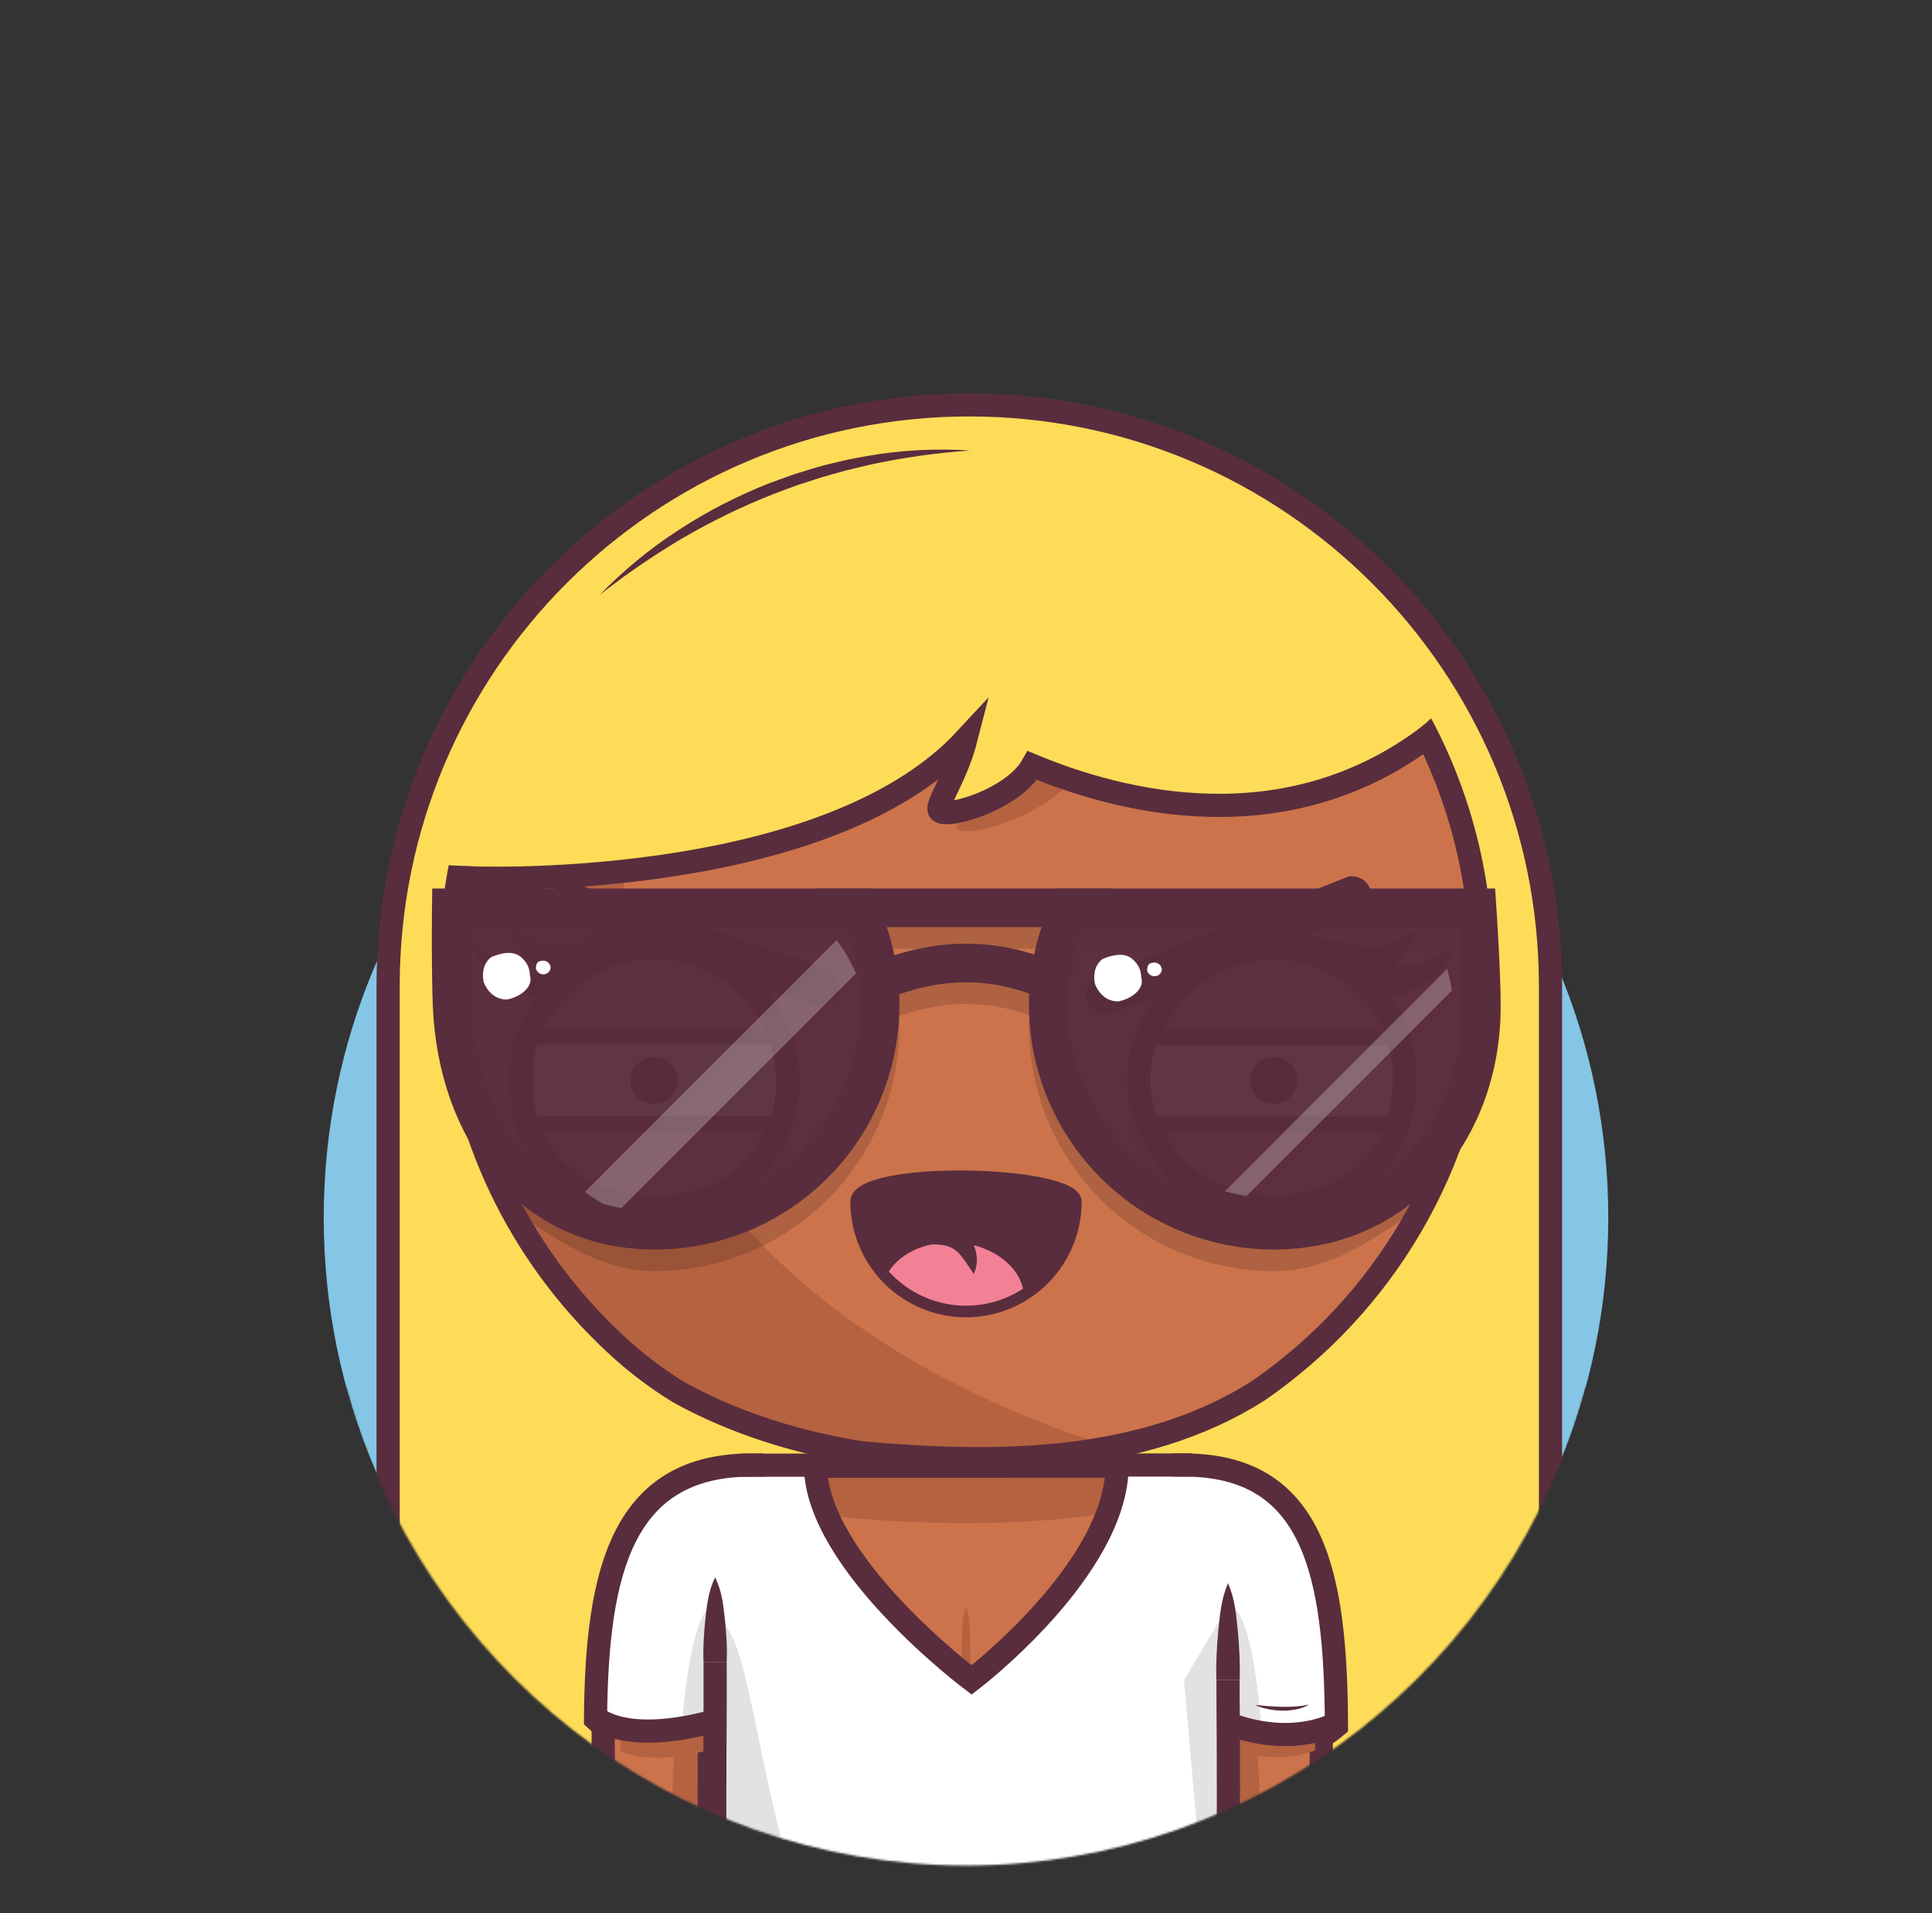 <svg width="1000" height="990" viewBox="0 0 1000 990" fill="none" xmlns="http://www.w3.org/2000/svg">
<rect x="0" y="0" width="1000" height="990" fill="#333333" stroke="none"/>
<mask id="mask0_22_4729" style="mask-type:luminance" maskUnits="userSpaceOnUse" x="0" y="0" width="1000" height="966">
<path d="M1000 0H0V718.31H179.2C217.58 860.69 346.65 965.41 500 965.41C653.35 965.41 782.42 860.69 820.8 718.31H1000V0Z" fill="white"/>
</mask>
<g mask="url(#mask0_22_4729)">
<path d="M500.001 962.602C683.603 962.602 832.443 813.763 832.443 630.16C832.443 446.557 683.603 297.718 500.001 297.718C316.398 297.718 167.559 446.557 167.559 630.16C167.559 813.763 316.398 962.602 500.001 962.602Z" fill="#85C5E5"/>
<path d="M501.709 209.52C335.569 209.52 200.879 344.2 200.879 510.35V816.78C200.879 982.92 335.569 1117.61 501.709 1117.61C667.849 1117.61 802.539 982.92 802.539 816.78V510.35C802.539 344.2 667.849 209.52 501.709 209.52Z" fill="#FEDC58" stroke="#592D3D" stroke-width="12" stroke-miterlimit="10"/>
<path d="M610 758.72C700.76 758.72 682 872.96 682.87 1000H610V758.72Z" fill="#CC734C"/>
<path d="M632.74 831.87L610 870L621.38 1000H653.14C653.91 819.73 632.74 831.87 632.74 831.87Z" fill="#B56241"/>
<path d="M233.25 500C233.25 352.68 352.68 233.25 500 233.25C647.32 233.25 766.75 352.68 766.75 500C766.788 539.694 757.949 578.895 740.88 614.731C723.811 650.568 698.945 682.135 668.1 707.12C662.627 711.573 656.98 715.803 651.16 719.81C591 758 515 758 446.39 751.89C439.73 750.89 433.09 749.63 426.5 748.18C400.17 742.38 374.68 733.43 351.13 720.38C345.31 716.793 339.667 712.92 334.2 708.76C328.706 704.576 323.432 700.11 318.4 695.38C313.64 690.96 309.044 686.367 304.61 681.6C258.667 632.299 233.161 567.39 233.25 500Z" fill="#CC734C"/>
<path d="M269.612 634.48C270.312 635.68 271.002 636.88 271.722 638.06C272.152 638.78 272.602 639.48 273.052 640.2C273.712 641.27 274.372 642.34 275.052 643.39C275.532 644.15 276.052 644.89 276.512 645.63C277.172 646.63 277.832 647.63 278.512 648.63C279.022 649.39 279.512 650.15 280.072 650.91C280.732 651.91 281.392 652.83 282.072 653.79C282.612 654.56 283.172 655.32 283.722 656.09C284.272 656.86 285.062 657.94 285.722 658.86C286.382 659.78 286.872 660.39 287.452 661.15C288.032 661.91 288.822 662.95 289.522 663.85C290.222 664.75 290.712 665.36 291.312 666.11C291.912 666.86 292.722 667.87 293.432 668.74C294.142 669.61 294.662 670.23 295.282 670.97C295.902 671.71 296.722 672.69 297.452 673.54C298.182 674.39 298.722 675.01 299.362 675.74L301.582 678.24C302.232 678.97 302.892 679.68 303.582 680.4C304.442 681.34 305.312 682.27 306.182 683.19L307.392 684.47C308.682 685.81 309.982 687.15 311.302 688.47L311.562 688.74C312.852 690.02 314.162 691.29 315.472 692.55L317.052 694.05C318.002 694.94 318.952 695.83 319.912 696.71L321.072 697.77C322.072 698.71 323.162 699.63 324.212 700.55C327.478 703.397 330.812 706.127 334.212 708.74C339.672 712.9 345.315 716.773 351.142 720.36C374.692 733.36 400.142 742.36 426.512 748.16C433.102 749.61 439.742 750.86 446.402 751.87C488.502 755.62 533.402 757.05 575.682 748.79C508.452 729 185.592 612.74 388.802 257.48C386.082 258.73 383.402 260.02 380.742 261.36L380.152 261.65C378.932 262.26 377.712 262.89 376.502 263.53L375.502 264.06C371.742 266.06 368.022 268.13 364.372 270.29L363.472 270.82C362.312 271.51 361.162 272.21 360.012 272.92L359.142 273.46C355.568 275.693 352.052 278.003 348.592 280.39L347.512 281.14C346.422 281.9 345.352 282.66 344.282 283.43L343.622 283.9C341.442 285.493 339.288 287.107 337.162 288.74L336.542 289.22C335.542 290 334.542 290.8 333.542 291.61L332.372 292.55C331.372 293.36 330.372 294.17 329.372 295C327.262 296.75 325.182 298.55 323.132 300.37L321.992 301.37L319.302 303.82L318.002 305C315.148 307.667 312.358 310.39 309.632 313.17L308.252 314.58C307.462 315.4 306.672 316.22 305.892 317.05C305.432 317.54 304.972 318.05 304.522 318.53C303.148 319.997 301.795 321.483 300.462 322.99C300.012 323.5 299.552 323.99 299.102 324.53C298.392 325.34 297.692 326.16 296.992 326.98L295.482 328.77C294.802 329.58 294.122 330.39 293.482 331.21C292.942 331.87 292.402 332.54 291.872 333.21C290.802 334.54 289.752 335.87 288.712 337.21C288.172 337.91 287.632 338.61 287.102 339.32C286.572 340.03 285.902 340.91 285.312 341.72C284.722 342.53 284.242 343.17 283.722 343.9C283.202 344.63 282.592 345.45 282.042 346.23C281.095 347.563 280.162 348.913 279.242 350.28C278.742 351.01 278.242 351.76 277.752 352.5C277.262 353.24 276.652 354.16 276.112 355L274.622 357.31L272.942 360.02C272.512 360.71 272.082 361.4 271.662 362.09C270.772 363.55 269.912 365.02 269.052 366.49L267.832 368.65C267.292 369.6 266.752 370.56 266.222 371.52C265.822 372.25 265.422 372.98 265.032 373.71C264.392 374.9 263.762 376.1 263.132 377.3L261.932 379.64C261.292 380.92 260.652 382.19 260.022 383.48C259.692 384.17 259.352 384.87 259.022 385.57C258.502 386.66 258.022 387.76 257.492 388.86C257.182 389.52 256.882 390.18 256.582 390.86C255.842 392.507 255.118 394.173 254.412 395.86C254.192 396.38 253.982 396.91 253.762 397.43C253.232 398.7 252.712 399.97 252.202 401.25C251.932 401.92 251.672 402.59 251.412 403.25C250.912 404.51 250.412 405.78 249.962 407.05C249.752 407.6 249.542 408.15 249.342 408.7C248.715 410.453 248.098 412.207 247.492 413.96L246.932 415.66C246.492 416.993 246.062 418.327 245.642 419.66L245.042 421.57C244.572 423.11 244.112 424.65 243.672 426.2C243.572 426.53 243.472 426.86 243.382 427.2C242.862 429.04 242.362 430.887 241.882 432.74C241.722 433.33 241.582 433.93 241.432 434.52C241.082 435.91 240.742 437.3 240.432 438.7L240.012 440.45C239.582 442.35 239.162 444.25 238.772 446.16L238.622 446.93C238.282 448.63 237.948 450.33 237.622 452.03C237.512 452.64 237.412 453.24 237.302 453.85C237.042 455.34 236.792 456.85 236.562 458.35C236.482 458.86 236.392 459.35 236.322 459.87C236.022 461.82 235.752 463.78 235.492 465.75L235.342 467.05C235.142 468.64 234.962 470.24 234.792 471.84C234.732 472.44 234.662 473.04 234.602 473.65C234.442 475.33 234.292 477.02 234.152 478.71C234.152 479.06 234.092 479.4 234.072 479.71C233.925 481.71 233.795 483.727 233.682 485.76C233.682 486.29 233.682 486.83 233.612 487.36C233.545 488.933 233.485 490.503 233.432 492.07C233.432 492.66 233.432 493.25 233.432 493.84C233.432 495.89 233.352 497.95 233.352 500.01C233.352 500.01 233.352 500.08 233.352 500.11C233.352 502.33 233.352 504.53 233.432 506.73C233.432 507.49 233.492 508.25 233.512 509.01C233.562 510.48 233.612 511.95 233.682 513.42C233.682 514.31 233.792 515.19 233.842 516.08C233.922 517.41 233.992 518.74 234.092 520.08C234.162 521.08 234.252 521.97 234.332 522.91C234.442 524.17 234.542 525.43 234.672 526.68C234.762 527.68 234.882 528.62 234.982 529.59C235.122 530.8 235.252 532.02 235.402 533.23C235.522 534.23 235.662 535.23 235.792 536.18C235.952 537.36 236.112 538.55 236.292 539.73C236.442 540.73 236.602 541.73 236.762 542.73C236.942 543.89 237.132 545.06 237.332 546.22C237.512 547.22 237.692 548.22 237.882 549.22C238.092 550.37 238.312 551.52 238.532 552.66C238.752 553.8 238.942 554.66 239.152 555.66C239.392 556.8 239.632 557.93 239.892 559.06C240.152 560.19 240.332 561.06 240.572 561.99C240.832 563.12 241.112 564.24 241.392 565.35C241.672 566.46 241.882 567.3 242.132 568.26C242.432 569.38 242.732 570.49 243.042 571.6C243.302 572.6 243.572 573.52 243.852 574.47C244.172 575.58 244.502 576.68 244.852 577.78C245.202 578.88 245.432 579.67 245.732 580.62C246.032 581.57 246.432 582.81 246.792 583.9C247.152 584.99 247.412 585.77 247.732 586.7C248.112 587.79 248.492 588.88 248.882 589.97C249.212 590.88 249.532 591.8 249.882 592.71L251.122 595.98C251.472 596.87 251.812 597.77 252.122 598.66C252.562 599.75 253.012 600.85 253.462 601.94C253.822 602.8 254.172 603.67 254.542 604.53C255.012 605.65 255.542 606.75 255.992 607.86C256.362 608.68 256.722 609.51 257.092 610.33C257.612 611.49 258.162 612.63 258.692 613.77L259.772 616.07C260.382 617.33 261.012 618.57 261.642 619.82C261.962 620.45 262.262 621.09 262.592 621.72C264.512 625.46 266.512 629.15 268.592 632.79C268.882 633.26 269.252 633.87 269.612 634.48Z" fill="#B56241"/>
<path d="M233.25 500C233.25 352.68 352.68 233.25 500 233.25C647.32 233.25 766.75 352.68 766.75 500C766.788 539.694 757.949 578.895 740.88 614.731C723.811 650.568 698.945 682.135 668.1 707.12C662.627 711.573 656.98 715.803 651.16 719.81C591 758 515 758 446.39 751.89C439.73 750.89 433.09 749.63 426.5 748.18C400.17 742.38 374.68 733.43 351.13 720.38C345.31 716.793 339.667 712.92 334.2 708.76C328.706 704.576 323.432 700.11 318.4 695.38C313.64 690.96 309.044 686.367 304.61 681.6C258.667 632.299 233.161 567.39 233.25 500Z" stroke="#592D3D" stroke-width="12" stroke-miterlimit="10"/>
<path d="M386.122 758.72C295.352 758.72 314.122 872.96 313.252 1000H386.122V758.72Z" fill="#CC734C"/>
<path d="M367.232 831.87L390.002 870L378.612 1000H346.882C346.072 819.73 367.232 831.87 367.232 831.87Z" fill="#B56241"/>
<path d="M619.472 1070H380.532C377.011 1070 373.636 1068.6 371.148 1066.11C368.659 1063.62 367.262 1060.24 367.262 1056.72V772C367.262 768.48 368.659 765.103 371.148 762.613C373.636 760.123 377.011 758.723 380.532 758.72H613.762C626.852 758.72 632.762 766.38 632.762 778.6V1056.68C632.767 1058.43 632.427 1060.16 631.761 1061.78C631.096 1063.39 630.117 1064.86 628.883 1066.1C627.648 1067.34 626.181 1068.32 624.566 1068.99C622.951 1069.66 621.22 1070 619.472 1070Z" fill="#CC734C"/>
<path d="M629.052 766.62C628.055 765.394 627.212 764.051 626.542 762.62C624.141 760.738 621.284 759.527 618.262 759.11C616.773 758.879 615.268 758.766 613.762 758.77H380.532C377.02 758.773 373.652 760.166 371.165 762.645C368.679 765.125 367.275 768.488 367.262 772C396.262 782.42 450.552 788.24 500.002 788.24C563.062 788.24 604.382 778.89 629.052 766.62Z" fill="#B56241"/>
<path d="M610 758.72C700.76 758.72 682 872.96 682.87 1000H632.74" stroke="#592D3D" stroke-width="12" stroke-miterlimit="10" stroke-linecap="square"/>
<path d="M386.122 758.72C295.352 758.72 314.122 872.96 313.252 1000H363.322" stroke="#592D3D" stroke-width="12" stroke-miterlimit="10" stroke-linecap="square"/>
<path d="M380.531 758.82L613.761 758.72" stroke="#592D3D" stroke-width="12" stroke-miterlimit="10"/>
<path d="M380.532 1070H497.152C388.002 1070 396.242 838.82 367.262 838.82V1056.68C367.257 1058.43 367.596 1060.16 368.26 1061.77C368.925 1063.39 369.901 1064.86 371.134 1066.09C372.366 1067.33 373.831 1068.31 375.444 1068.98C377.056 1069.65 378.785 1070 380.532 1070Z" fill="#B56241"/>
<path d="M361.259 860.85C361.069 857.18 361.149 853.51 361.309 849.85C361.469 846.19 361.779 842.5 362.169 838.85C362.369 837.01 362.569 835.18 362.819 833.34C363.069 831.5 363.309 829.67 363.669 827.83C364.378 824.022 365.585 820.323 367.259 816.83C368.933 820.323 370.14 824.022 370.849 827.83C371.209 829.67 371.469 831.5 371.699 833.34C371.929 835.18 372.149 837.01 372.349 838.85C372.729 842.52 373.029 846.19 373.199 849.85C373.369 853.51 373.449 857.19 373.259 860.85H361.259Z" fill="#592D3D"/>
<path d="M632.742 870V878C633.002 912 633.002 947 632.742 980.75C632.742 983.62 632.742 986.47 632.742 989.28V1056.69C632.746 1058.44 632.405 1060.16 631.74 1061.78C631.075 1063.39 630.099 1064.86 628.866 1066.1C627.634 1067.33 626.17 1068.31 624.558 1068.98C622.946 1069.65 621.217 1070 619.472 1070H380.532C377.011 1070 373.636 1068.6 371.148 1066.11C368.659 1063.62 367.262 1060.24 367.262 1056.72V998.52C367.262 996.01 367.262 993.45 367.262 990.87C367.012 956 367.012 921 367.262 885.57V860.85" stroke="#592D3D" stroke-width="12" stroke-miterlimit="10"/>
<path d="M626.74 870C626.55 865.83 626.64 861.65 626.8 857.47C626.96 853.29 627.27 849.12 627.65 844.94C627.85 842.85 628.06 840.76 628.3 838.67C628.54 836.58 628.79 834.5 629.15 832.41C629.847 828.106 631.052 823.9 632.74 819.88C634.428 823.9 635.633 828.106 636.33 832.41C636.69 834.5 636.95 836.59 637.18 838.67C637.41 840.75 637.63 842.85 637.83 844.94C638.21 849.12 638.52 853.29 638.68 857.47C638.84 861.65 638.93 865.83 638.74 870H626.74Z" fill="#592D3D"/>
<path d="M570.68 842.45C570.9 833 582.9 829 588.9 835C589.875 835.995 590.644 837.173 591.164 838.466C591.684 839.759 591.944 841.141 591.93 842.535C591.915 843.928 591.627 845.305 591.08 846.587C590.534 847.868 589.74 849.03 588.745 850.005C587.749 850.98 586.572 851.75 585.279 852.269C583.986 852.789 582.603 853.05 581.21 853.035C579.817 853.021 578.44 852.732 577.158 852.186C575.876 851.639 574.715 850.845 573.74 849.85C572.766 848.88 571.994 847.726 571.469 846.456C570.944 845.186 570.675 843.824 570.68 842.45Z" fill="#592D3D"/>
<path d="M408.109 842.15C407.899 834 416.899 830 422.899 833C430.899 836 430.899 847 422.899 852C418.899 854 414.899 852 411.149 849.52C410.182 848.552 409.416 847.403 408.894 846.138C408.372 844.873 408.106 843.518 408.109 842.15Z" fill="#592D3D"/>
<path d="M500 831.77C500.715 833.655 501.218 835.614 501.5 837.61C501.797 839.543 501.961 841.494 501.99 843.45L502.29 855.14C502.38 859.03 502.5 862.93 502.54 866.83L502.71 878.5C502.94 894.07 502.93 909.66 502.99 925.24C503.05 940.82 503.17 956.4 502.99 971.98C502.9 979.77 502.69 987.56 502.46 995.35C502.36 999.24 502.17 1003.14 501.79 1007.03C501.45 1010.96 500.859 1014.87 500.02 1018.72C499.181 1014.87 498.59 1010.96 498.25 1007.03C497.87 1003.14 497.68 999.24 497.58 995.35C497.35 987.56 497.14 979.77 497.05 971.98C496.85 956.4 497.05 940.82 497.05 925.24C497.05 909.66 497.05 894.09 497.23 878.51L497.4 866.81L497.73 855.13L498.06 843.45C498.097 841.494 498.264 839.543 498.56 837.61C498.822 835.616 499.305 833.657 500 831.77Z" fill="#B56241"/>
<path d="M425.219 883C426.702 882.295 428.272 881.791 429.889 881.5C431.433 881.21 432.998 881.043 434.569 881L443.919 880.67L462.619 880.26C475.079 880.07 487.529 880.02 499.999 879.99C512.469 879.96 524.929 879.83 537.389 879.99C543.619 880.08 549.849 880.29 556.089 880.52C559.199 880.63 562.319 880.82 565.429 881.19C568.587 881.54 571.713 882.135 574.779 882.97C571.715 883.81 568.588 884.402 565.429 884.74C562.319 885.12 559.199 885.31 556.089 885.41C549.849 885.64 543.619 885.84 537.389 885.93C524.929 886.12 512.469 885.93 499.999 885.93C487.529 885.93 475.069 885.93 462.599 885.78C456.369 885.72 450.139 885.52 443.919 885.28L434.569 884.94C433.001 884.898 431.44 884.731 429.899 884.44C428.282 884.17 426.708 883.686 425.219 883Z" fill="#B56241"/>
<path d="M442.41 914.38C443.591 913.817 444.853 913.442 446.15 913.27C447.349 913.101 448.561 913.05 449.77 913.12C452.16 913.22 454.55 913.28 456.94 913.33C461.72 913.44 466.5 913.48 471.28 913.5C480.91 913.5 490.37 913.58 500.04 913.29C509.71 913 519.3 912.86 528.92 912.9C533.73 912.9 538.54 913.03 543.34 913.14C545.757 913.172 548.17 913.329 550.57 913.61C553.037 913.882 555.472 914.395 557.84 915.14C555.528 916.048 553.129 916.718 550.68 917.14C548.296 917.569 545.888 917.857 543.47 918C538.65 918.35 533.83 918.65 529.02 918.82C519.38 919.18 509.75 919.14 500.14 919.27C495.33 919.27 490.53 919.49 485.66 919.37C480.79 919.25 475.97 919.24 471.14 919.06C466.31 918.88 461.46 918.48 456.64 917.98C454.22 917.71 451.82 917.41 449.41 917.08C448.193 916.931 446.996 916.649 445.84 916.24C444.599 915.82 443.439 915.191 442.41 914.38Z" fill="#B56241"/>
<path d="M438.93 949.87C440.116 949.172 441.405 948.666 442.75 948.37C444.003 948.079 445.283 947.914 446.57 947.88L454.2 947.56C459.29 947.38 464.39 947.23 469.48 947.15C479.66 947 489.84 947 500 947C510.16 947 520.36 946.83 530.54 947C535.63 947.09 540.72 947.3 545.81 947.53C548.363 947.616 550.91 947.836 553.44 948.19C556.045 948.547 558.61 949.154 561.1 950C558.618 950.831 556.063 951.423 553.47 951.77C550.937 952.132 548.387 952.356 545.83 952.44C540.74 952.67 535.65 952.88 530.56 952.97C520.38 953.17 510.19 953.03 500.01 952.97C489.83 952.91 479.65 952.91 469.47 952.72C464.38 952.62 459.28 952.44 454.19 952.23L446.56 951.86C445.273 951.821 443.993 951.653 442.74 951.36C441.398 951.07 440.112 950.567 438.93 949.87Z" fill="#B56241"/>
<path d="M680.7 905.78C680.9 868.68 679.49 835.71 672.96 810.39C662.88 785.04 644.78 769.92 612.84 769.92L635.69 904.39C635.69 904.39 658.2 914.68 680.7 905.78Z" fill="#B56241"/>
<path d="M689.299 895.23C688.161 896.168 686.924 896.98 685.609 897.65" stroke="#592D3D" stroke-width="12" stroke-miterlimit="10" stroke-linecap="square"/>
<path d="M328.999 809.32C322.179 834.89 320.999 868.45 321.259 906.32C341.159 914.87 371.689 904.17 371.689 904.17L388.999 771.89C358.139 771.89 339.739 785.79 328.999 809.32Z" fill="#B56241"/>
<path d="M616.662 758.16L578.222 758.26C578.222 811.98 502.892 869.4 502.892 869.4C502.892 869.4 422.092 808.82 422.092 758.26L383.432 758.16C379.912 758.16 376.536 759.558 374.046 762.046C371.555 764.534 370.155 767.91 370.152 771.43V1056.12C370.155 1059.64 371.555 1063.02 374.046 1065.5C376.536 1067.99 379.912 1069.39 383.432 1069.39H622.362C625.882 1069.39 629.257 1067.99 631.746 1065.5C634.234 1063.01 635.632 1059.64 635.632 1056.12V778C635.632 765.82 629.752 758.16 616.662 758.16Z" fill="white"/>
<path d="M612.84 758.16C676.38 758.16 686.24 814.16 686.74 891.32C668.15 902.94 637.83 892.64 637.83 892.64L612.84 758.16Z" fill="white"/>
<path d="M635.63 831.31L612.84 869.4L624.23 999.4H635.83V893.78L653.11 896.67C647.49 824.5 635.63 831.31 635.63 831.31Z" fill="#E2E2E2"/>
<path d="M389.002 758.16C327.222 758.16 313.182 811.95 312.152 885.82C331.152 905.67 370.102 890.4 370.102 890.4L389.002 758.16Z" fill="white"/>
<path d="M370.122 831.31V890.4L352.812 894.7C358.483 824.63 370.122 831.31 370.122 831.31Z" fill="#E2E2E2"/>
<path d="M612.84 758.16C680.26 758.16 691.29 814.44 691.74 891.94C665.54 904.36 637.83 892.64 637.83 892.64" stroke="#592D3D" stroke-width="12" stroke-miterlimit="10" stroke-linecap="square"/>
<path d="M389 758.16C322.21 758.16 308.92 812.85 308.25 888.87C328.84 903.66 370.1 890.4 370.1 890.4" stroke="#592D3D" stroke-width="12" stroke-miterlimit="10" stroke-linecap="square"/>
<path d="M383.429 1069.39H499.999C390.809 1069.39 399.089 838.25 370.109 838.25V1056.12C370.111 1057.87 370.456 1059.6 371.127 1061.21C371.797 1062.82 372.779 1064.29 374.017 1065.52C375.254 1066.75 376.722 1067.73 378.337 1068.39C379.953 1069.06 381.683 1069.4 383.429 1069.39Z" fill="#E2E2E2"/>
<path d="M364.149 860.29C363.959 856.62 364.039 852.94 364.209 849.29C364.379 845.64 364.679 841.95 365.059 838.29C365.259 836.46 365.469 834.62 365.709 832.78C365.949 830.94 366.199 829.11 366.559 827.28C367.267 823.471 368.474 819.773 370.149 816.28C371.824 819.773 373.031 823.471 373.739 827.28C374.099 829.11 374.359 830.95 374.589 832.78C374.819 834.61 375.039 836.46 375.239 838.29C375.626 841.97 375.912 845.637 376.099 849.29C376.259 852.96 376.339 856.64 376.099 860.29H364.149Z" fill="#592D3D"/>
<path d="M635.632 869.4V877.4C635.892 911.4 635.892 946.4 635.632 980.16C635.632 983.03 635.632 985.88 635.632 988.69V1056.1C635.632 1059.62 634.234 1062.99 631.745 1065.48C629.257 1067.97 625.881 1069.37 622.362 1069.37H383.432C379.912 1069.37 376.535 1067.97 374.045 1065.48C371.555 1063 370.155 1059.62 370.152 1056.1V990.3C369.892 955.44 369.892 920.44 370.152 885V860.29" stroke="#592D3D" stroke-width="12" stroke-miterlimit="10"/>
<path d="M629.63 869.4C629.44 865.22 629.53 861.04 629.69 856.87C629.85 852.7 630.16 848.51 630.55 844.34C630.75 842.25 630.95 840.16 631.19 838.07C631.43 835.98 631.68 833.89 632.05 831.8C632.741 827.496 633.943 823.29 635.63 819.27C637.325 823.288 638.531 827.494 639.22 831.8C639.58 833.89 639.85 835.98 640.07 838.07C640.29 840.16 640.52 842.25 640.72 844.34C641.11 848.51 641.41 852.69 641.57 856.87C641.73 861.05 641.83 865.22 641.63 869.4H629.63Z" fill="#592D3D"/>
<path d="M383.43 758.26L616.66 758.16" stroke="#592D3D" stroke-width="12" stroke-miterlimit="10"/>
<path d="M310.719 891.94C311.857 892.972 313.089 893.896 314.399 894.7" stroke="#592D3D" stroke-width="12" stroke-miterlimit="10" stroke-linecap="square"/>
<path d="M677.59 882.13C675.509 883.367 673.222 884.22 670.84 884.65C668.465 885.113 666.049 885.327 663.63 885.29C661.221 885.247 658.821 884.986 656.46 884.51C655.28 884.29 654.12 883.94 652.97 883.64C651.82 883.34 650.69 882.86 649.59 882.4C650.8 882.4 651.98 882.57 653.15 882.67L656.67 882.96C657.84 882.96 659 883.16 660.17 883.17C661.34 883.18 662.5 883.28 663.66 883.29C665.98 883.34 668.3 883.29 670.66 883.11C672.99 882.943 675.305 882.616 677.59 882.13Z" fill="#592D3D"/>
<path d="M578.22 758.26C578.22 811.98 502.89 869.4 502.89 869.4C502.89 869.4 422.09 808.82 422.09 758.26" stroke="#592D3D" stroke-width="12" stroke-miterlimit="10"/>
<path d="M271.401 576.82C270.401 548.46 289.401 524.46 314.681 513.26C317.336 512.173 320.062 511.271 322.841 510.56C336.851 507.08 351.594 508.016 365.051 513.24C368.126 514.419 371.117 515.809 374.001 517.4C403.531 533.28 416.791 570.65 405.361 600.86C404.203 603.906 402.805 606.855 401.181 609.68C397.193 617.988 391.17 625.153 383.671 630.51C381.169 632.351 378.547 634.021 375.821 635.51C348.441 648.51 311.441 644.51 289.371 624.11C287.163 621.765 285.122 619.269 283.261 616.64C281.139 613.637 279.275 610.459 277.691 607.14C274.338 600.351 272.402 592.951 272.001 585.39C271.639 582.547 271.439 579.686 271.401 576.82Z" fill="#B56241"/>
<path d="M269.772 558.47C268.772 530.11 287.772 506.11 313.052 494.91C315.703 493.823 318.427 492.921 321.202 492.21C335.215 488.728 349.962 489.664 363.422 494.89C366.487 496.07 369.468 497.46 372.342 499.05C401.872 514.94 415.132 552.3 403.702 582.51C402.552 585.559 401.154 588.509 399.522 591.33C398.14 594.039 396.566 596.645 394.812 599.13C393.084 601.592 391.186 603.931 389.132 606.13C386.912 608.327 384.532 610.356 382.012 612.2C379.512 614.043 376.889 615.714 374.162 617.2C346.782 630.2 309.782 626.2 287.722 605.8C285.509 603.46 283.467 600.963 281.612 598.33C279.487 595.327 277.62 592.149 276.032 588.83C272.656 582.02 270.713 574.591 270.322 567C269.968 564.17 269.785 561.322 269.772 558.47Z" fill="white"/>
<path d="M338.51 571.32C345.27 571.32 350.75 565.84 350.75 559.08C350.75 552.32 345.27 546.84 338.51 546.84C331.75 546.84 326.27 552.32 326.27 559.08C326.27 565.84 331.75 571.32 338.51 571.32Z" fill="#592D3D"/>
<path d="M339.2 490.12C330.2 490.109 321.287 491.876 312.972 495.32C304.658 498.765 297.105 503.818 290.75 510.19C288.265 512.68 285.972 515.354 283.89 518.19C279.586 523.79 276.117 529.985 273.59 536.58H403.92C400.54 524.711 393.499 514.211 383.8 506.58C381.799 504.865 379.702 503.266 377.52 501.79C366.202 494.152 352.853 490.087 339.2 490.12Z" fill="#CC734C" stroke="#592D3D" stroke-width="8" stroke-miterlimit="10"/>
<path d="M274.09 581.45C279.59 595.2 289.39 607.38 302.01 614.77C305.259 616.612 308.654 618.184 312.16 619.47C336.79 628.56 367.16 624.54 386.65 607.86C389.268 605.51 391.705 602.966 393.94 600.25C395.623 598.222 397.161 596.076 398.54 593.83C400.54 589.853 402.192 585.711 403.48 581.45H274.09Z" fill="#CC734C" stroke="#592D3D" stroke-width="8" stroke-miterlimit="10"/>
<path d="M269.772 558.47C268.772 530.11 287.772 506.11 313.052 494.91C315.703 493.823 318.427 492.921 321.202 492.21C335.215 488.728 349.962 489.664 363.422 494.89C366.487 496.07 369.468 497.46 372.342 499.05C401.872 514.94 415.132 552.3 403.702 582.51C402.552 585.559 401.154 588.509 399.522 591.33C398.14 594.039 396.566 596.645 394.812 599.13C393.084 601.592 391.186 603.931 389.132 606.13C386.912 608.327 384.532 610.356 382.012 612.2C379.512 614.043 376.889 615.714 374.162 617.2C346.782 630.2 309.782 626.2 287.722 605.8C285.509 603.46 283.467 600.963 281.612 598.33C279.487 595.327 277.62 592.149 276.032 588.83C272.656 582.02 270.713 574.591 270.322 567C269.968 564.17 269.785 561.322 269.772 558.47Z" stroke="#592D3D" stroke-width="12" stroke-miterlimit="10"/>
<path d="M583.892 568.76C584.322 553.63 590.562 538.67 598.992 527.43C601.144 524.41 603.524 521.558 606.112 518.9C617.618 506.92 633.023 499.44 649.554 497.809C666.085 496.177 682.655 500.5 696.282 510C698.553 511.585 700.734 513.298 702.812 515.13C729.812 536.58 732.932 578.27 718.132 608.36C716.694 610.751 715.097 613.043 713.352 615.22C711.038 618.121 708.504 620.839 705.772 623.35C685.502 641.18 653.962 645.48 628.362 635.77C624.714 634.394 621.186 632.722 617.812 630.77C599.912 619.99 587.442 599.68 584.382 578.54C583.964 575.298 583.801 572.028 583.892 568.76Z" fill="#B56241"/>
<path d="M589.379 557.26C589.799 543.11 595.799 529.11 603.899 518.6C605.983 515.766 608.276 513.092 610.759 510.6C622.006 499.356 636.812 492.373 652.642 490.846C668.472 489.319 684.34 493.343 697.529 502.23C699.711 503.707 701.808 505.306 703.809 507.02C729.809 527.09 732.809 566.09 718.549 594.24C717.167 596.485 715.63 598.63 713.949 600.66C711.716 603.376 709.279 605.916 706.659 608.26C687.149 625 656.799 629 632.169 619.9C628.657 618.609 625.255 617.034 621.999 615.19C604.779 605.11 592.779 586.11 589.829 566.34C589.435 563.33 589.284 560.294 589.379 557.26Z" fill="white"/>
<path d="M659.209 571.32C665.969 571.32 671.449 565.84 671.449 559.08C671.449 552.32 665.969 546.84 659.209 546.84C652.449 546.84 646.969 552.32 646.969 559.08C646.969 565.84 652.449 571.32 659.209 571.32Z" fill="#592D3D"/>
<path d="M659.212 490.55C650.212 490.539 641.299 492.306 632.984 495.75C624.669 499.195 617.117 504.248 610.762 510.62C608.279 513.112 605.986 515.786 603.902 518.62C599.601 524.219 596.132 530.409 593.602 537H723.932C720.549 525.132 713.508 514.633 703.812 507C701.81 505.286 699.714 503.687 697.532 502.21C686.213 494.576 672.864 490.514 659.212 490.55Z" fill="#CC734C" stroke="#592D3D" stroke-width="8" stroke-miterlimit="10"/>
<path d="M594.102 581.87C599.612 595.63 609.402 607.81 622.022 615.19C625.271 617.033 628.666 618.608 632.172 619.9C656.802 628.99 687.172 624.96 706.662 608.28C709.282 605.936 711.719 603.396 713.952 600.68C715.633 598.65 717.17 596.505 718.552 594.26C720.557 590.282 722.21 586.136 723.492 581.87H594.102Z" fill="#CC734C" stroke="#592D3D" stroke-width="8" stroke-miterlimit="10"/>
<path d="M589.379 557.26C589.799 543.11 595.799 529.11 603.899 518.6C605.983 515.766 608.276 513.092 610.759 510.6C622.006 499.356 636.812 492.373 652.642 490.846C668.472 489.319 684.34 493.343 697.529 502.23C699.711 503.707 701.808 505.306 703.809 507.02C729.809 527.09 732.809 566.09 718.549 594.24C717.167 596.485 715.63 598.63 713.949 600.66C711.716 603.376 709.279 605.916 706.659 608.26C687.149 625 656.799 629 632.169 619.9C628.657 618.609 625.255 617.034 621.999 615.19C604.779 605.11 592.779 586.11 589.829 566.34C589.435 563.33 589.284 560.294 589.379 557.26Z" stroke="#592D3D" stroke-width="12" stroke-miterlimit="10"/>
<path fill-rule="evenodd" clip-rule="evenodd" d="M243.891 489.13C249.531 504.96 264.791 513.19 277.291 516.07C290.351 495.83 333.941 487.15 366.661 498.63C394.461 503.63 355.851 473.06 294.191 489.63C291.881 490.48 279.631 492.58 263.911 480.44C261.721 478.75 268.591 494.15 276.411 500.44C265.061 500.21 263.201 500.22 243.891 489.13Z" fill="#592D3D"/>
<path fill-rule="evenodd" clip-rule="evenodd" d="M721.209 500.43C729.029 494.18 735.899 478.78 733.709 480.43C717.989 492.57 705.709 490.43 703.429 489.62C641.769 473.02 603.149 503.62 630.949 498.62C663.679 487.14 707.269 495.82 720.329 516.06C732.829 513.18 748.089 504.95 753.729 489.12C734.419 500.22 732.559 500.21 721.209 500.43Z" fill="#592D3D"/>
<path d="M443.141 621.86C443.141 602.96 556.861 605.8 556.861 621.86C556.861 636.94 550.87 651.403 540.207 662.066C529.543 672.729 515.081 678.72 500.001 678.72C484.92 678.72 470.458 672.729 459.795 662.066C449.131 651.403 443.141 636.94 443.141 621.86Z" fill="#592D3D"/>
<path d="M495.002 643C478.052 642 463.272 649.75 458.352 661.22C466.532 669.863 477.219 675.72 488.905 677.968C500.591 680.216 512.688 678.741 523.492 673.75C525.738 672.713 527.913 671.527 530.002 670.2C529.082 656.09 514.062 644.18 495.002 643Z" fill="#F28195"/>
<path d="M443.141 621.86C443.141 602.96 556.861 605.8 556.861 621.86C556.861 636.94 550.87 651.403 540.207 662.066C529.543 672.729 515.081 678.72 500.001 678.72C484.92 678.72 470.458 672.729 459.795 662.066C449.131 651.403 443.141 636.94 443.141 621.86Z" stroke="#592D3D" stroke-width="6" stroke-miterlimit="10"/>
<path d="M478.121 632.46C478.571 632.35 478.751 632.3 479.041 632.25L479.791 632.11C480.281 632.02 480.791 631.97 481.251 631.93C482.211 631.832 483.177 631.799 484.141 631.83C486.096 631.873 488.039 632.145 489.931 632.64C493.893 633.643 497.484 635.76 500.281 638.74C502.912 641.57 504.676 645.097 505.361 648.9C505.986 652.408 505.511 656.023 504.001 659.25C501.931 656.32 500.341 653.69 498.681 651.49C497.934 650.435 497.115 649.433 496.231 648.49C495.423 647.662 494.517 646.936 493.531 646.33C491.664 645.212 489.582 644.499 487.421 644.24C486.287 644.094 485.145 644.014 484.001 644C483.411 644 482.821 644 482.241 644.05L481.391 644.11H481.001C480.901 644.11 480.701 644.11 480.771 644.11L478.121 632.46Z" fill="#592D3D"/>
<path d="M559.289 397.34C546.419 421.34 499.289 434.78 495.459 428.76C491.159 422.03 533.299 373.44 509.359 322.62" fill="#B56241"/>
<path d="M746.9 365.72C703.39 275.43 606.63 223.72 502.16 223.72C370.97 223.72 248.66 318.72 226.84 447.46C226.84 447.46 429.25 462.78 502.09 380.06C511.7 384.77 658.18 457.67 746.9 365.72Z" fill="#FEDC58"/>
<path d="M502.161 233.15C484.72 234.338 467.388 236.787 450.301 240.48L437.621 243.53C433.421 244.66 429.261 245.9 425.081 247.08L412.691 251.08C408.601 252.54 404.561 254.08 400.491 255.62C384.309 261.977 368.639 269.57 353.621 278.33C338.555 287.206 324.106 297.088 310.371 307.91C322.652 295.213 336.336 283.954 351.161 274.35C365.998 264.65 381.795 256.504 398.301 250.04C402.471 248.54 406.621 246.98 410.801 245.53C415.041 244.24 419.241 242.83 423.501 241.63C427.761 240.43 432.081 239.44 436.391 238.42C440.701 237.4 445.071 236.66 449.391 235.89C466.812 232.906 484.525 231.986 502.161 233.15Z" fill="#592D3D"/>
<path d="M537.229 398.81C526.899 418.12 489.069 428.88 485.999 424C482.549 418.6 516.379 379.58 497.159 338.78" fill="#FEDC58"/>
<path d="M240.152 454.33C240.152 454.33 425.722 462.61 500.012 382.33C495.012 401.85 484.262 416.42 486.222 419.49C489.112 424.02 524.222 414.07 534.382 396.14C579.942 415.14 665.862 437.47 740.532 380.05" stroke="#592D3D" stroke-width="12" stroke-miterlimit="10"/>
<path d="M427.29 501.13L414.29 496.74L383.09 486.2L345.49 473.49L313 462.49C307.73 460.71 302.49 458.81 297.19 457.15L296.97 457.07C294.412 456.365 291.678 456.704 289.371 458.014C287.063 459.324 285.37 461.497 284.665 464.055C283.959 466.613 284.299 469.347 285.609 471.654C286.919 473.962 289.092 475.655 291.65 476.36L304.65 480.75L335.85 491.29L373.45 503.99L405.94 514.99C411.2 516.77 416.44 518.66 421.75 520.33L421.97 520.41C423.236 520.759 424.559 520.856 425.863 520.694C427.167 520.532 428.426 520.115 429.569 519.466C430.712 518.817 431.715 517.95 432.523 516.914C433.33 515.877 433.925 514.692 434.275 513.425C434.624 512.158 434.721 510.835 434.559 509.532C434.397 508.228 433.979 506.968 433.331 505.826C432.682 504.683 431.815 503.68 430.778 502.872C429.742 502.065 428.556 501.469 427.29 501.12V501.13Z" fill="#592D3D"/>
<path d="M697.181 453.9L684.461 459L653.921 471.31L617.111 486.15L585.301 499C580.141 501.08 574.985 503.16 569.831 505.24L569.611 505.32C567.101 506.32 565.051 507.49 563.611 509.92C562.271 512.257 561.912 515.029 562.611 517.63C563.306 520.152 564.956 522.304 567.211 523.63C569.431 524.81 572.471 525.63 574.911 524.63L587.641 519.5L618.181 507.19L655.001 492.33L686.811 479.51C691.961 477.43 697.131 475.36 702.281 473.27L702.501 473.18C705.011 472.18 707.061 471.01 708.501 468.59C709.166 467.456 709.6 466.201 709.779 464.899C709.958 463.597 709.878 462.272 709.545 461.001C709.211 459.729 708.63 458.536 707.835 457.489C707.04 456.442 706.047 455.562 704.911 454.9C702.691 453.73 699.641 452.9 697.201 453.9H697.181Z" fill="#592D3D"/>
<path opacity="0.15" d="M725 631.82C736.169 613.163 745.002 593.203 751.3 572.39C734.06 608.13 701.46 637.85 659.19 637.85C630.923 637.813 603.825 626.566 583.839 606.577C563.853 586.587 552.612 559.487 552.58 531.22C552.541 517.431 555.201 503.767 560.41 491H758C762.345 501.64 764.919 512.919 765.62 524.39C766.35 516.39 766.74 508.2 766.74 499.97C766.736 490.282 766.208 480.601 765.16 470.97H575H423.14H234.83C233.782 480.601 233.254 490.282 233.25 499.97C233.25 504.7 233.39 509.39 233.63 514.06C234.899 506.152 237.07 498.415 240.1 491H437.7C444.271 507.193 446.764 524.753 444.96 542.136C443.156 559.518 437.11 576.191 427.353 590.69C417.596 605.189 404.428 617.069 389.005 625.287C373.581 633.505 356.376 637.809 338.9 637.82C300.1 637.82 270.08 611.99 251.42 580.93C257.712 599.398 266.015 617.118 276.18 633.77C295.57 645.84 314.43 657.82 338.9 657.82C372.467 657.78 404.648 644.43 428.387 620.698C452.125 596.965 465.482 564.787 465.53 531.22C465.53 529.41 465.53 527.61 465.41 525.82C488.79 517.59 510.93 517.47 532.72 525.46C532.64 527.37 532.58 529.29 532.58 531.22C532.62 564.792 545.974 596.978 569.713 620.717C593.452 644.456 625.638 657.81 659.21 657.85C685 657.85 705 645.1 725 631.82ZM535.26 505.18C511.86 497.63 487.62 497.76 462.93 505.57C461.916 500.638 460.603 495.773 459 491H539.1C537.538 495.646 536.255 500.381 535.26 505.18Z" fill="black"/>
<path opacity="0.95" d="M233.59 469.82C233.59 469.82 234 502.05 234 520.02C234 584.43 274.48 636.65 338.9 636.65C358.593 636.641 377.963 631.648 395.207 622.136C412.45 612.623 427.005 598.902 437.516 582.248C448.028 565.595 454.153 546.552 455.322 526.894C456.49 507.236 452.664 487.601 444.2 469.82H233.59Z" fill="#592D3D"/>
<path opacity="0.95" d="M553.909 469.82C545.445 487.601 541.619 507.236 542.788 526.894C543.956 546.552 550.082 565.595 560.593 582.248C571.104 598.902 585.659 612.623 602.903 622.136C620.146 631.648 639.516 636.641 659.209 636.65C723.629 636.65 766.749 584.43 766.749 520.02C766.749 502.02 764.519 469.82 764.519 469.82H553.909Z" fill="#592D3D"/>
<path opacity="0.25" d="M319.999 626.86L443.069 503.78C440.364 497.681 437.012 491.892 433.069 486.51L302.719 616.88C308.107 620.813 313.9 624.158 319.999 626.86Z" fill="white"/>
<path d="M455.859 507.53C485.379 495.53 514.389 495.11 542.859 507.53" stroke="#592D3D" stroke-width="20" stroke-miterlimit="10"/>
<path d="M274.281 504.75C276.341 511.26 268.341 516.26 262.341 517.26C256.341 517.26 252.341 513.26 250.341 508.26C249.341 503.26 250.341 498.26 254.341 495.26C259.341 493.26 266.341 491.26 270.781 496.38C271.892 497.472 272.774 498.775 273.375 500.212C273.976 501.649 274.284 503.192 274.281 504.75Z" fill="white"/>
<path d="M285.001 500.93C284.391 505.26 278.391 505.26 277.391 501.26C277.391 498.26 278.391 497.26 281.231 497.16C282.23 497.16 283.189 497.557 283.896 498.264C284.603 498.971 285.001 499.93 285.001 500.93Z" fill="white"/>
<path opacity="0.25" d="M645.19 618.92L751.47 512.64C750.896 508.854 750.091 505.107 749.06 501.42L634 616.51C637.678 617.539 641.415 618.344 645.19 618.92Z" fill="white"/>
<path d="M590.68 505.73C592.74 512.24 584.74 517.24 578.74 518.24C572.74 518.24 568.74 514.24 566.74 509.24C565.74 504.24 566.74 499.24 570.74 496.24C575.74 494.24 582.74 492.24 587.19 497.36C588.3 498.452 589.18 499.755 589.779 501.193C590.379 502.63 590.685 504.173 590.68 505.73Z" fill="white"/>
<path d="M601.352 501.91C600.742 506.24 594.742 506.24 593.742 502.24C593.742 499.24 594.742 498.24 597.592 498.14C598.087 498.14 598.577 498.238 599.033 498.427C599.49 498.617 599.905 498.895 600.254 499.245C600.604 499.595 600.88 500.011 601.069 500.468C601.257 500.925 601.353 501.415 601.352 501.91Z" fill="white"/>
<path d="M233.593 469.82C233.593 469.82 233.253 501.51 234.003 520.02C236.603 584.38 274.483 636.65 338.903 636.65C358.596 636.641 377.966 631.648 395.209 622.136C412.453 612.623 427.008 598.902 437.519 582.248C448.03 565.595 454.156 546.552 455.324 526.894C456.493 507.236 452.667 487.601 444.203 469.82H233.593Z" stroke="#592D3D" stroke-width="20" stroke-miterlimit="10"/>
<path d="M553.909 469.82C545.445 487.601 541.619 507.236 542.788 526.894C543.956 546.552 550.082 565.595 560.593 582.248C571.104 598.902 585.659 612.623 602.903 622.136C620.146 631.648 639.516 636.641 659.209 636.65C723.629 636.65 766.749 585.12 766.749 520.71C766.749 502.71 764.519 469.82 764.519 469.82H553.909Z" stroke="#592D3D" stroke-width="20" stroke-miterlimit="10"/>
<path d="M423.141 469.81H574.971" stroke="#592D3D" stroke-width="20" stroke-miterlimit="10"/>
</g>
</svg>
